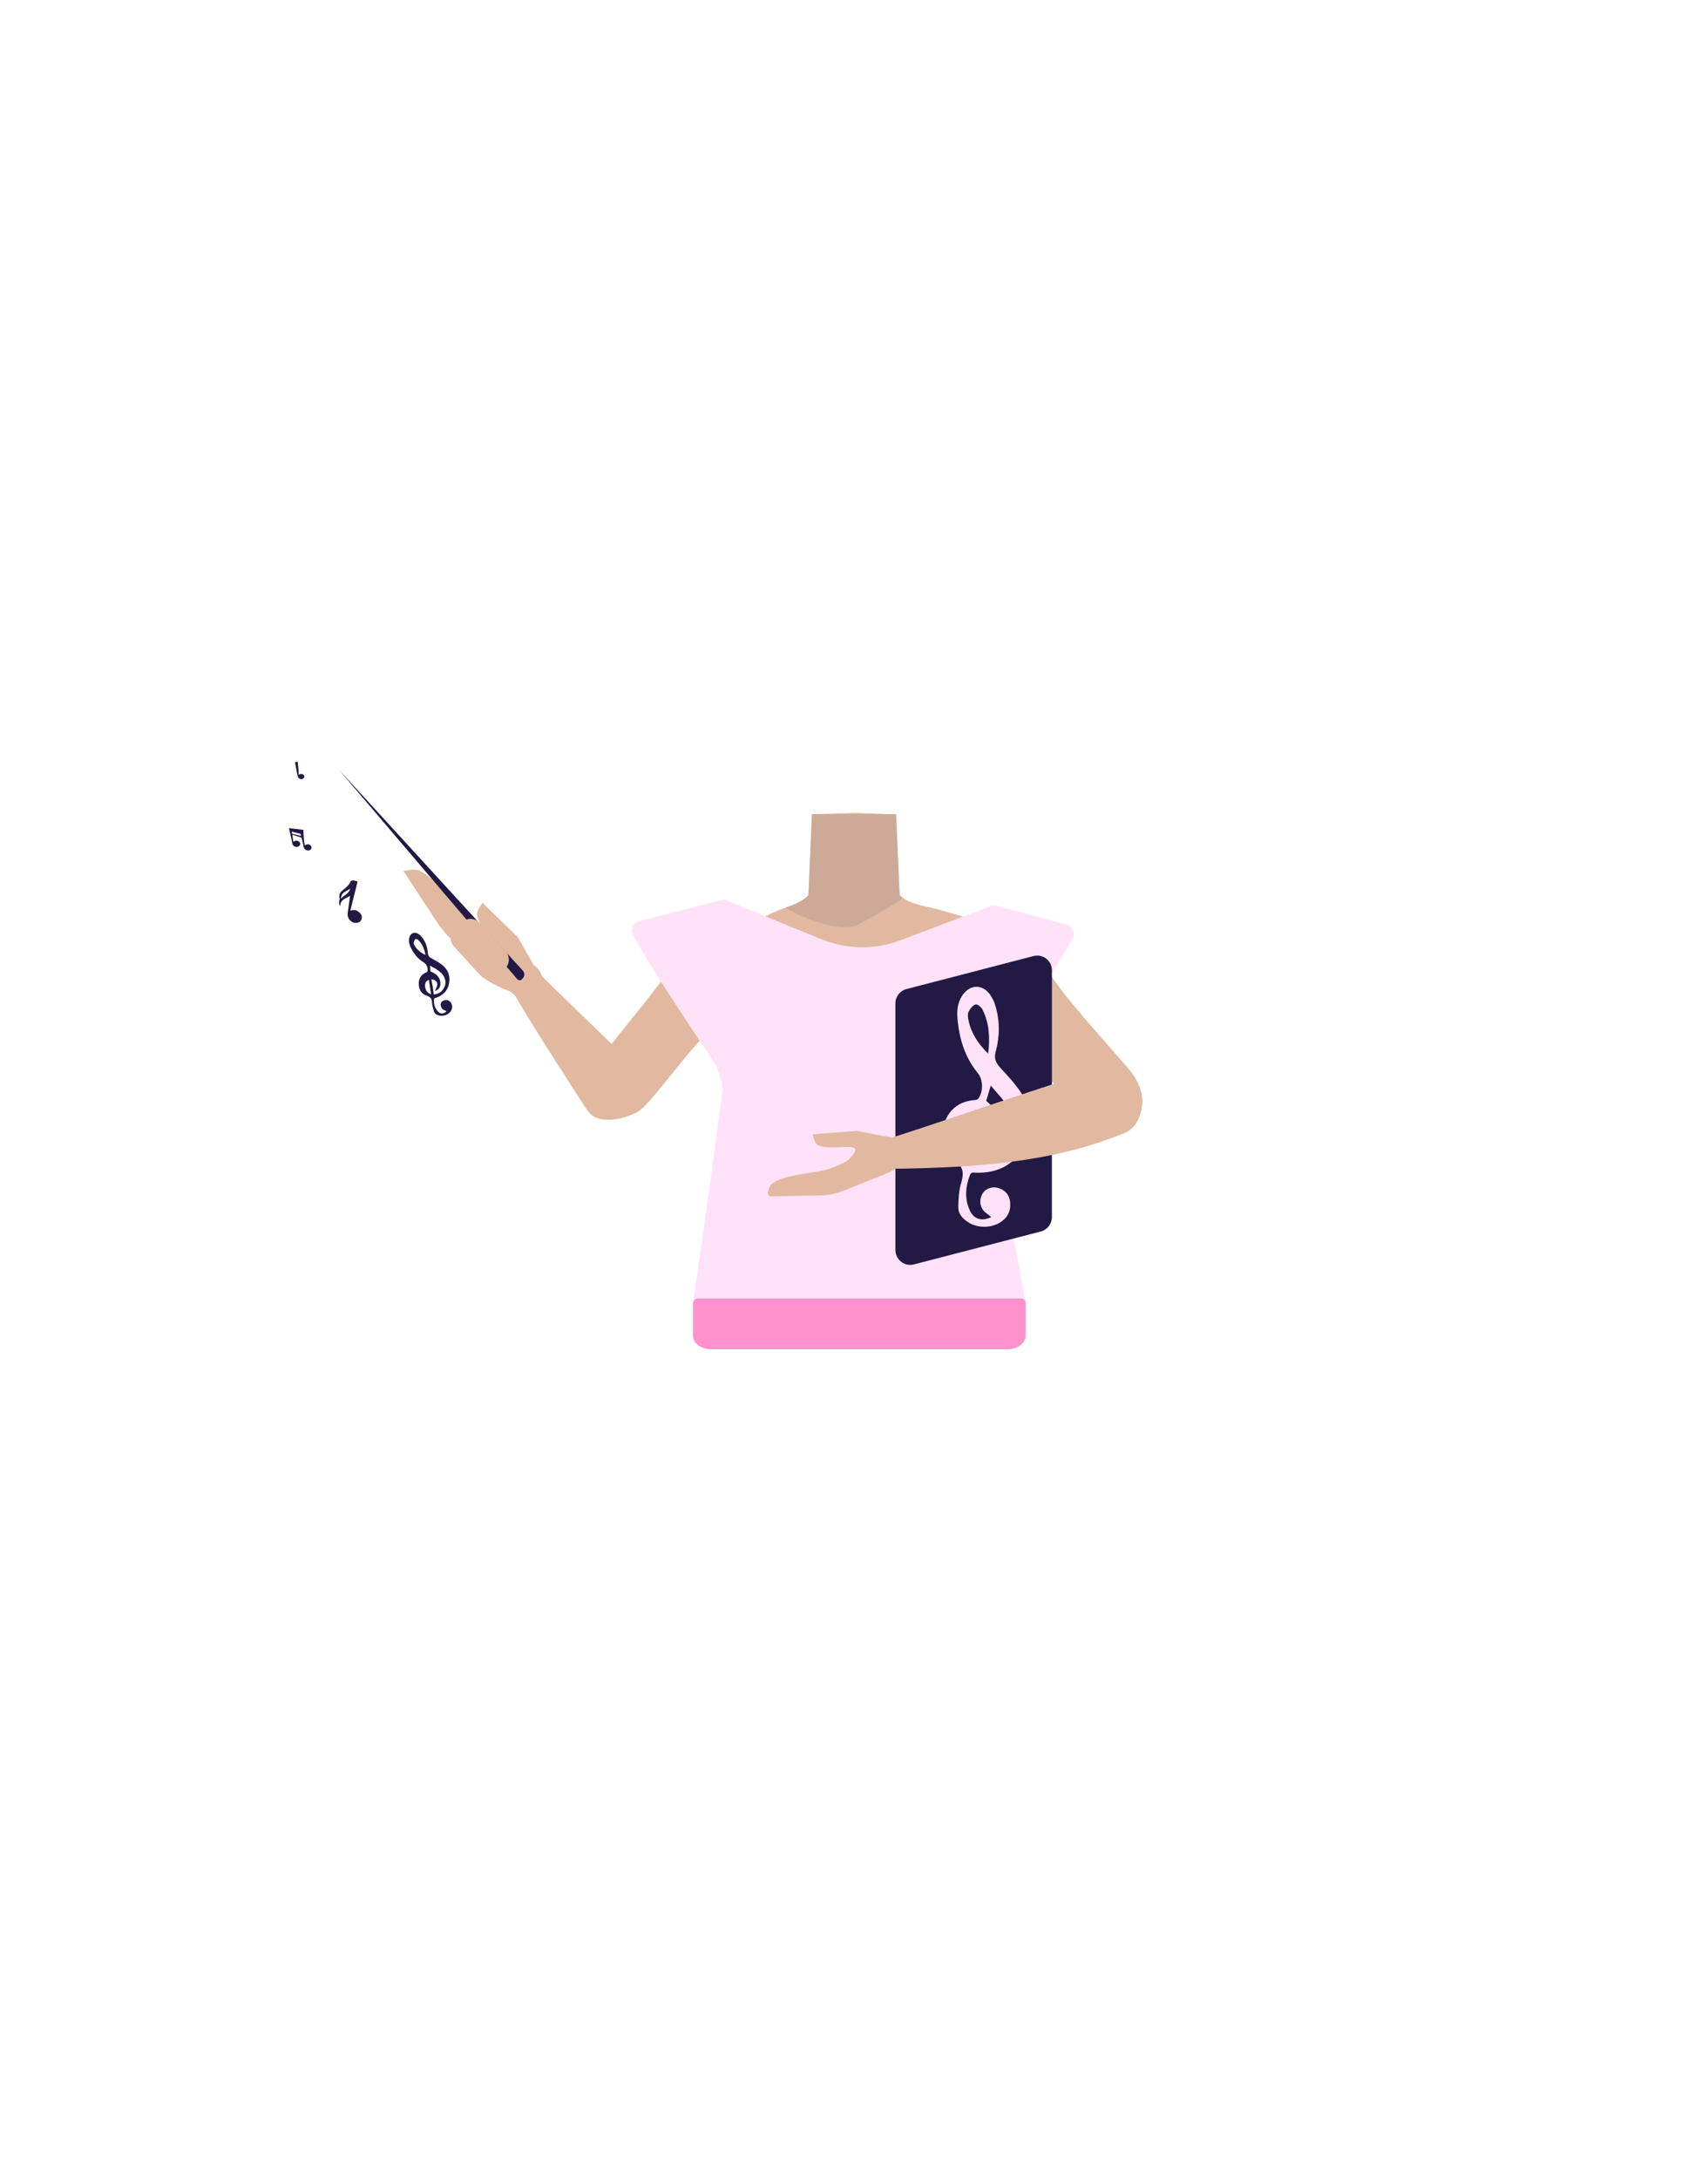 <?xml version="1.0" encoding="utf-8"?>
<!-- Generator: Adobe Illustrator 26.0.3, SVG Export Plug-In . SVG Version: 6.00 Build 0)  -->
<svg version="1.1" id="Calque_1" xmlns="http://www.w3.org/2000/svg" xmlns:xlink="http://www.w3.org/1999/xlink" x="0px" y="0px"
	 viewBox="0 0 788 1005" style="enable-background:new 0 0 788 1005;" xml:space="preserve">
<style type="text/css">
	.st0{fill:#E0B9A0;}
	.st1{fill:#CCAA97;}
	.st2{fill:#D68F72;}
	.st3{fill:#FFE2F8;}
	.st4{fill:#FF92CD;}
	.st5{fill:#211843;}
	.st6{fill:#221944;}
</style>
<g id="Calque_1_00000037665461968309345410000012861229951520619442_">
	<g id="Calque_12">
		<path class="st0" d="M465.8,459.5c0,0-0.1,3.9-9.3,10c-10.9,7.3-6.9,21.4-8.4,28.7c-1,4.9-9.9,17.3-13.7,16.6
			c-10.8-2-16.9-16.2-26.7-20.4c-5.7-2.4-8.2-4.7-13.7-2c-5.5-2.8-8-0.5-13.7,2c-9.8,4.2-15.8,18.5-26.7,20.4
			c-3.9,0.7-12.7-11.7-13.7-16.6c-1.5-7.3,2.5-21.4-8.4-28.7c-9.2-6.1-11.6-11-11.6-11c8.7-13.6,12.3-28.4,22.3-31.4
			s11-5.4,20.2-8.5c4.7-1.6,8.5-3.4,10.6-5.8l1.6-37.3l18.3-0.6h2.2l14.3,0.5l4,0.1l0.7,15.7l0.6,12.9v0.5l0.4,8.2
			c0.4,0.5,0.9,0.9,1.5,1.3c2.7,2,6.8,3.2,11.6,4.2c6.5,1.3,20.9,6.2,28.2,7.5c3.1,0.6,9.9,16.8,12.7,17.6
			C478.9,446.5,472.8,442.4,465.8,459.5z"/>
		<path class="st1" d="M416.5,414.1c-5.4,4.2-18.8,11.4-21.3,12.6c-8.2,3.9-28.3-5-32.8-8.1c4.7-1.6,8.5-3.4,10.6-5.8l1.6-37.3h38.8
			l1.2,28.5v0.5l0.4,8.2C415.4,413.2,415.9,413.7,416.5,414.1z"/>
	</g>
</g>
<path class="st0" d="M363.2,437.5c-4.6,21.5-19.4,24.7-27.9,30.9c-13.6,9.8-26.2,29.2-37.4,41.2c-5.3,5.7-11.7,6.6-17.8,2.5
	l-4.1-2.5c-11.5-10.5,1-21.4,5.5-27.3c9.3-12,27.3-32.8,34.3-46.1c5.3-9.9,41.3-18.1,35.3-6.8c0,0,3.2,3.1,15,10.2
	C373.7,444.3,365.1,428.6,363.2,437.5L363.2,437.5z"/>
<path class="st0" d="M291.4,513.9c9.5-5.7,6.4-15.2,4.4-18.5c-2.1-3.6-42.1-40.9-49.5-49.2c-4.2-4.7-6.1,0.6-9.4,2.6
	c-3,1.9-0.4,7.6,0.6,9.9c2.2,5,31,49.8,33.5,53.4C276.1,519.5,288.7,515.5,291.4,513.9z"/>
<path class="st0" d="M431.9,443.6c4,17.7,17.3,20.1,25,25.2c12.2,8,28.1,31.1,38.2,41c4.8,4.6,17.8,13.8,26.3,7.3l0,0
	c10.5-8.8,3.1-19.7-1-24.5c-8.3-9.8-30-33.3-36.3-44.1c-4.7-8.1-4.5-11.8-19.5-19.2c0,0-14.8-8.2-25.6-2.2
	C432.1,430.9,430.2,436.3,431.9,443.6L431.9,443.6z"/>
<path class="st2" d="M372.6,523.6c-8.2,4.1-20.6,9.2-20.6,9.2s6.3,4.6,8.9,4.9c2.1,0.2,11.3-4,11.3-4l16.3,2.6
	c-3.4,4.5-11.7,6.8-16.2,11.8c-3.5,3.9-20.8-3.7-26.9-0.6c-3.4,1.7-11.3,1.4-14.1,4c-2,1.8-3.6,10.9-3.6,10.9l18.9-1.4
	c0,0,25.9-11.2,34.1-15.8c8.9-4.9,24.4,2.1,30.1-3.2c1.9-1.7,5.4-5.1,4.2-10.1c-1.1-4.2-5.9-5.8-9-6.7
	C401.3,524.2,373,523.4,372.6,523.6z"/>
<path class="st3" d="M292.1,431.2c6.5,12.6,26.8,43,35.9,56.5c3,4.4,4.8,9.4,5.4,14.7l-6.4,47.5l-7.2,50.8h153.4l-8.6-45.9
	l-6.4-54.2c0.4-5.1,1.9-10,4.6-14.4l31.9-53c1.6-2.6,0.2-6-2.7-6.8l-32.1-8.7c-0.9-0.3-1.9-0.2-2.8,0.1l-41.6,15.8
	c-11.6,4.4-24.5,4.3-36-0.3c-16.3-6.5-38.2-15.6-43.9-18c-0.9-0.4-1.9-0.5-2.9-0.2l-37.6,9.6C292.2,425.4,290.7,428.6,292.1,431.2z"
	/>
<path class="st4" d="M322,598.8h149c1.2,0,2.2,1,2.2,2.2v14.9c0,3.5-3.7,6.3-8.4,6.3H328.1c-4.7,0-8.4-2.8-8.4-6.3V601
	C319.8,599.8,320.8,598.8,322,598.8z"/>
<path class="st0" d="M234.1,449.4l-12.4-10.9c0,0,4.6,2,6.1,0.1c0.4-0.5,0.2-3.2-0.2-3.7c-2.6-3.6-7.1-9.1-7.5-13.5
	c-0.2-1.4,2.5-5.1,2.5-5.1l16.3,15.9l8.2,14.4L234.1,449.4z"/>
<path class="st0" d="M217.3,425.2c-6.5-5.8-16.1-20.9-24.6-24c-1.6-0.5-6.6,0.4-6.6,0.4l15.4,23.5c2.9,4.4,6.6,8.3,11,11.8
	l22.8,20.4l10.4-12.6C245.8,444.6,224.3,431.5,217.3,425.2z"/>
<ellipse transform="matrix(0.727 -0.687 0.687 0.727 -244.513 289.599)" class="st0" cx="241.9" cy="452.2" rx="8.2" ry="8.1"/>
<path class="st0" d="M404,534.9l-14.8,2c0,0,5.8-4.8,5.4-6.9c-0.1-0.5-1.3-0.9-1.8-1c-3.9-0.4-12.7,1.1-15.9-1.2c-1-0.8-2-4.7-2-4.7
	l20.4-1.6l14.6,2.9L404,534.9z"/>
<path class="st0" d="M382.4,539.1c-6.6,2.1-21.7,2.4-26.8,7.3c-0.5,0.6-1,2.2-1.3,3.5c-0.2,0.9,0.5,1.8,1.4,1.8l22.7-0.4
	c3.7-0.1,7.4-0.8,10.8-2.2l21.6-8.7l-4.4-13.7C406.4,526.7,389.6,536.9,382.4,539.1z"/>
<ellipse class="st0" cx="407.9" cy="532.4" rx="8.4" ry="8.4"/>
<path class="st5" d="M241.5,450.8c0.6-0.9,0.5-2.4-0.3-3.2l-84.8-92.6l82.1,96.4c0.8,0.9,1.9,0.9,2.5-0.1L241.5,450.8z"/>
<path class="st0" d="M221.5,449.7l-12.1-13.3c-2.1-2.3-1.9-5.9,0.4-8l3.5-3.2c2.3-2.1,5.9-1.9,8,0.4l12,13.2c2.1,2.3,1.9,5.9-0.4,8
	l6.2,10.4C236.9,459.3,223.6,452,221.5,449.7z"/>
<path class="st6" d="M413.1,576.4V462.7c0-3.1,2.1-5.8,5.1-6.6l58.6-15.2c4.4-1.1,8.5,2.1,8.5,6.6v113.8c0,3.1-2.1,5.8-5.1,6.6
	l-58.6,15.2C417.4,584.2,413.1,581,413.1,576.4z"/>
<g id="I971h2_00000067219755369311645200000005868042954794575240_">
	<g>
		<path class="st3" d="M455.1,559.5c-2.7-1.9-3.6-5.3-2.1-8.5c1.3-2.7,4.3-4,7.4-3.2c3,0.9,4.9,2.7,5.5,5.7c0.7,3.8-0.4,7.3-3.7,9.7
			c-4.4,3.3-11.4,3.4-15.9,0.2c-2.4-1.6-4.3-3.9-4.2-6.8c0.1-3.9,0.3-7.9,1.5-11.6c1.2-4.3,0.6-7.1-3.1-9.9
			c-5.8-4.4-7.1-10.1-4.9-16.9c2.2-6.6,6.9-10.3,14-10.9c0.6,0,1.4-0.2,1.7-0.6c2.4-3.2,2.4-8.8-0.3-12c-5.8-7.1-8.3-15.4-9.2-24.2
			c-0.4-4-0.2-7.9,2.2-11.5c3.5-5.1,9.2-5.3,12.8-0.3c1,1.5,1.9,3.2,2.4,5c2.1,7,2.1,14.2,0.2,21.2c-0.9,3.2,0,5.1,2,7.4
			c3.5,3.8,7.2,7.7,10,12.1c5.2,7.9,5.4,16.5,0.8,24.7c-4.7,8.5-12.5,12-22,11.7c-1.2-0.1-2.3-0.3-2.8,1.3c-2,5.3-2.4,10.7,0,16
			c1.8,4.1,5.4,5.3,9.9,3.2C456.4,560.4,455.7,560,455.1,559.5z M448.8,535.8c5.6,1.5,10.3,0.6,14.5-2.8c4.5-3.8,6.5-8.7,5.2-14.4
			c-0.7-3.1-2.1-6.2-3.9-8.9c-2.1-3.1-4.8-5.8-7.5-9.1c-0.8,2.7-1.5,5-2.1,7.1c6.8,5.6,9.2,12.5,6.7,19.1c-1.5,3.9-4.8,6.2-9.3,5.9
			c1-1.1,1.6-2.1,2.5-2.9c5-4.4,4.4-9.2-2-12.6C451.6,523.4,450.4,529.6,448.8,535.8z M453.4,465.8c-0.5-1.3-2.6-2.9-3.3-2.6
			c-1.4,0.4-2.6,2.1-3.3,3.5c-0.4,0.9-0.3,2.5,0,3.7c1.2,5.9,4.3,10.8,9.1,15.5C456.8,478.5,456.4,472,453.4,465.8z M449.3,516.6
			c-3.4-0.3-5.9,1.5-7.2,5c-1.8,5-0.5,10.2,3.5,13C446.9,528.4,448.1,522.5,449.3,516.6z"/>
	</g>
</g>
<g id="I971h2_00000031198194278168428470000017436679332327562150_">
	<g>
		<path class="st6" d="M205.1,465.9c-1.1-0.4-1.8-1.4-1.8-2.7c0.1-1.1,1-1.9,2.2-2c1.1-0.1,2.1,0.4,2.6,1.3c0.7,1.2,0.7,2.5-0.1,3.8
			c-1.1,1.7-3.6,2.5-5.5,2c-1.1-0.3-1.9-0.8-2.3-1.8c-0.4-1.4-0.8-2.8-0.9-4.2c-0.1-1.7-0.6-2.5-2.3-3.1c-2.5-0.8-3.7-2.6-3.8-5.3
			s1.1-4.5,3.5-5.5c0.2-0.1,0.4-0.3,0.5-0.4c0.4-1.4-0.3-3.3-1.6-4.1c-2.9-1.7-4.8-4.2-6.2-7.2c-0.6-1.3-1-2.7-0.6-4.2
			c0.5-2.2,2.5-3,4.4-1.7c0.6,0.4,1.1,0.9,1.5,1.4c1.7,2.2,2.5,4.7,2.7,7.4c0.1,1.1,0.6,1.8,1.6,2.3c1.7,1,3.4,1.8,4.9,3
			c2.8,2.2,3.9,5.1,3.3,8.5c-0.6,3.5-2.9,5.7-6.2,6.8c-0.4,0.1-0.8,0.2-0.8,0.8c-0.1,2.1,0.4,3.9,1.9,5.5c1.1,1.2,2.5,1.2,3.9-0.1
			C205.8,466.2,205.5,466.1,205.1,465.9z M200.1,458.6c2.1-0.2,3.6-1.1,4.6-2.8c1.1-1.8,1.1-3.8,0-5.6c-0.6-1.1-1.5-1.9-2.5-2.6
			c-1.1-0.9-2.4-1.5-3.8-2.3c0.1,1.1,0.1,1.9,0.2,2.7c3.1,1.1,4.7,3.2,4.6,5.8c-0.1,1.6-1,2.8-2.5,3.2c0.3-0.5,0.4-1,0.5-1.3
			c1.2-2.1,0.4-3.8-2.2-4.1C199.5,454,199.9,456.3,200.1,458.6z M193.1,433.6c-0.4-0.4-1.2-0.7-1.5-0.5c-0.4,0.4-0.6,1.1-0.7,1.7
			c-0.1,0.4,0.2,1,0.4,1.3c1.1,1.9,2.8,3.2,5,4.3C195.8,437.7,194.9,435.5,193.1,433.6z M197.9,451.9c-1.2,0.4-1.8,1.2-1.8,2.6
			c0,1.9,1.1,3.6,2.8,4C198.5,456.3,198.2,454.1,197.9,451.9z"/>
	</g>
</g>
<path class="st6" d="M140.6,389.9c1-0.7,1.9-0.7,2.6-0.1c0.4,0.4,0.6,0.8,0.5,1.3c-0.1,0.4-0.4,0.8-0.9,1c-1.2,0.4-2.4-0.3-2.7-1.5
	c-0.3-1.2-0.5-2.5-0.8-3.7c-0.1-0.4-0.3-0.7-0.7-0.8c-0.9-0.3-1.7-0.5-2.5-0.8c-0.4-0.1-0.8-0.2-1.2-0.4c0.1,1.1,0.3,2.2,0.4,3.3
	c0.9-0.6,1.7-0.7,2.5-0.2c0.5,0.3,0.8,0.7,0.7,1.3c-0.1,0.5-0.4,0.9-0.9,1.1c-1.1,0.5-2.5-0.2-2.7-1.3c-0.2-0.7-0.3-1.3-0.4-2
	c-0.4-1.7-0.8-3.4-1.2-5.2c2.2,0.3,4.4,0.5,6.7,0.8C140,385.2,140.2,387.6,140.6,389.9z M135.6,384.7c1.1,0.3,2.2,0.5,3.2,0.8
	c0.1-0.7-0.1-0.9-0.6-1.1c-1.1-0.3-2.3-0.5-3.5-0.9C134.6,384.5,134.6,384.5,135.6,384.7z"/>
<path class="st6" d="M156.5,415.3c0.2-0.3,0.3-0.7,0.2-1c-0.4-1.1-0.1-2.2,0.6-3c0.7-0.8,1.7-1.4,2.5-2.2c0.6-0.6,1.3-1.2,1.6-1.9
	c0.4-1.1,1-1.4,2-1.1c0.2,0.1,0.4,0.1,0.6,0.1c0.7,0,1,0.3,0.8,1c-0.2,0.6-0.3,1.2-0.4,1.8c-1,3.6-1.8,7.2-2.8,11
	c1.8-0.7,3.3-0.3,4.5,1.1c0.8,0.8,1.1,1.8,0.6,3c-0.4,1.1-1.3,1.4-2.4,1.5c-2.3,0.1-4.2-2.1-3.9-4.4c0.4-2.6,0.7-5.3,1.1-8.1
	c-1.9,1.3-4.6,1.7-4.5,4.8C156.3,417,156.4,416.2,156.5,415.3z M157.3,414.4c1.5-1.6,3.6-2.2,4.3-4.6
	C159.8,411.1,157.4,411.4,157.3,414.4z"/>
<path class="st6" d="M137.8,357.3c0.7-0.5,1.4-0.5,2.1-0.1c0.4,0.3,0.6,0.6,0.5,1.1c-0.1,0.4-0.4,0.7-0.8,0.9
	c-1.1,0.4-2.1-0.4-2.3-1.4c-0.3-1.1-0.4-2-0.6-3.1c-0.2-1.1-0.4-2.1-0.6-3.2c0.4-0.1,0.8-0.2,1.2-0.3
	C137.6,353.3,137.8,355.2,137.8,357.3z"/>
<path class="st0" d="M526.7,504.8c-4.2-14.5-12-12.2-18.7-11.4c-7.2,0.9-74.1,24.1-92.4,29.9c-10.3,3.3-15.9,4.8-14.4,10.7
	c1.4,5.3,12.6,5,17,4.9c41.5-0.8,72.2-4.7,100.6-16.4C526.7,519.3,527.7,508.5,526.7,504.8z"/>
</svg>
